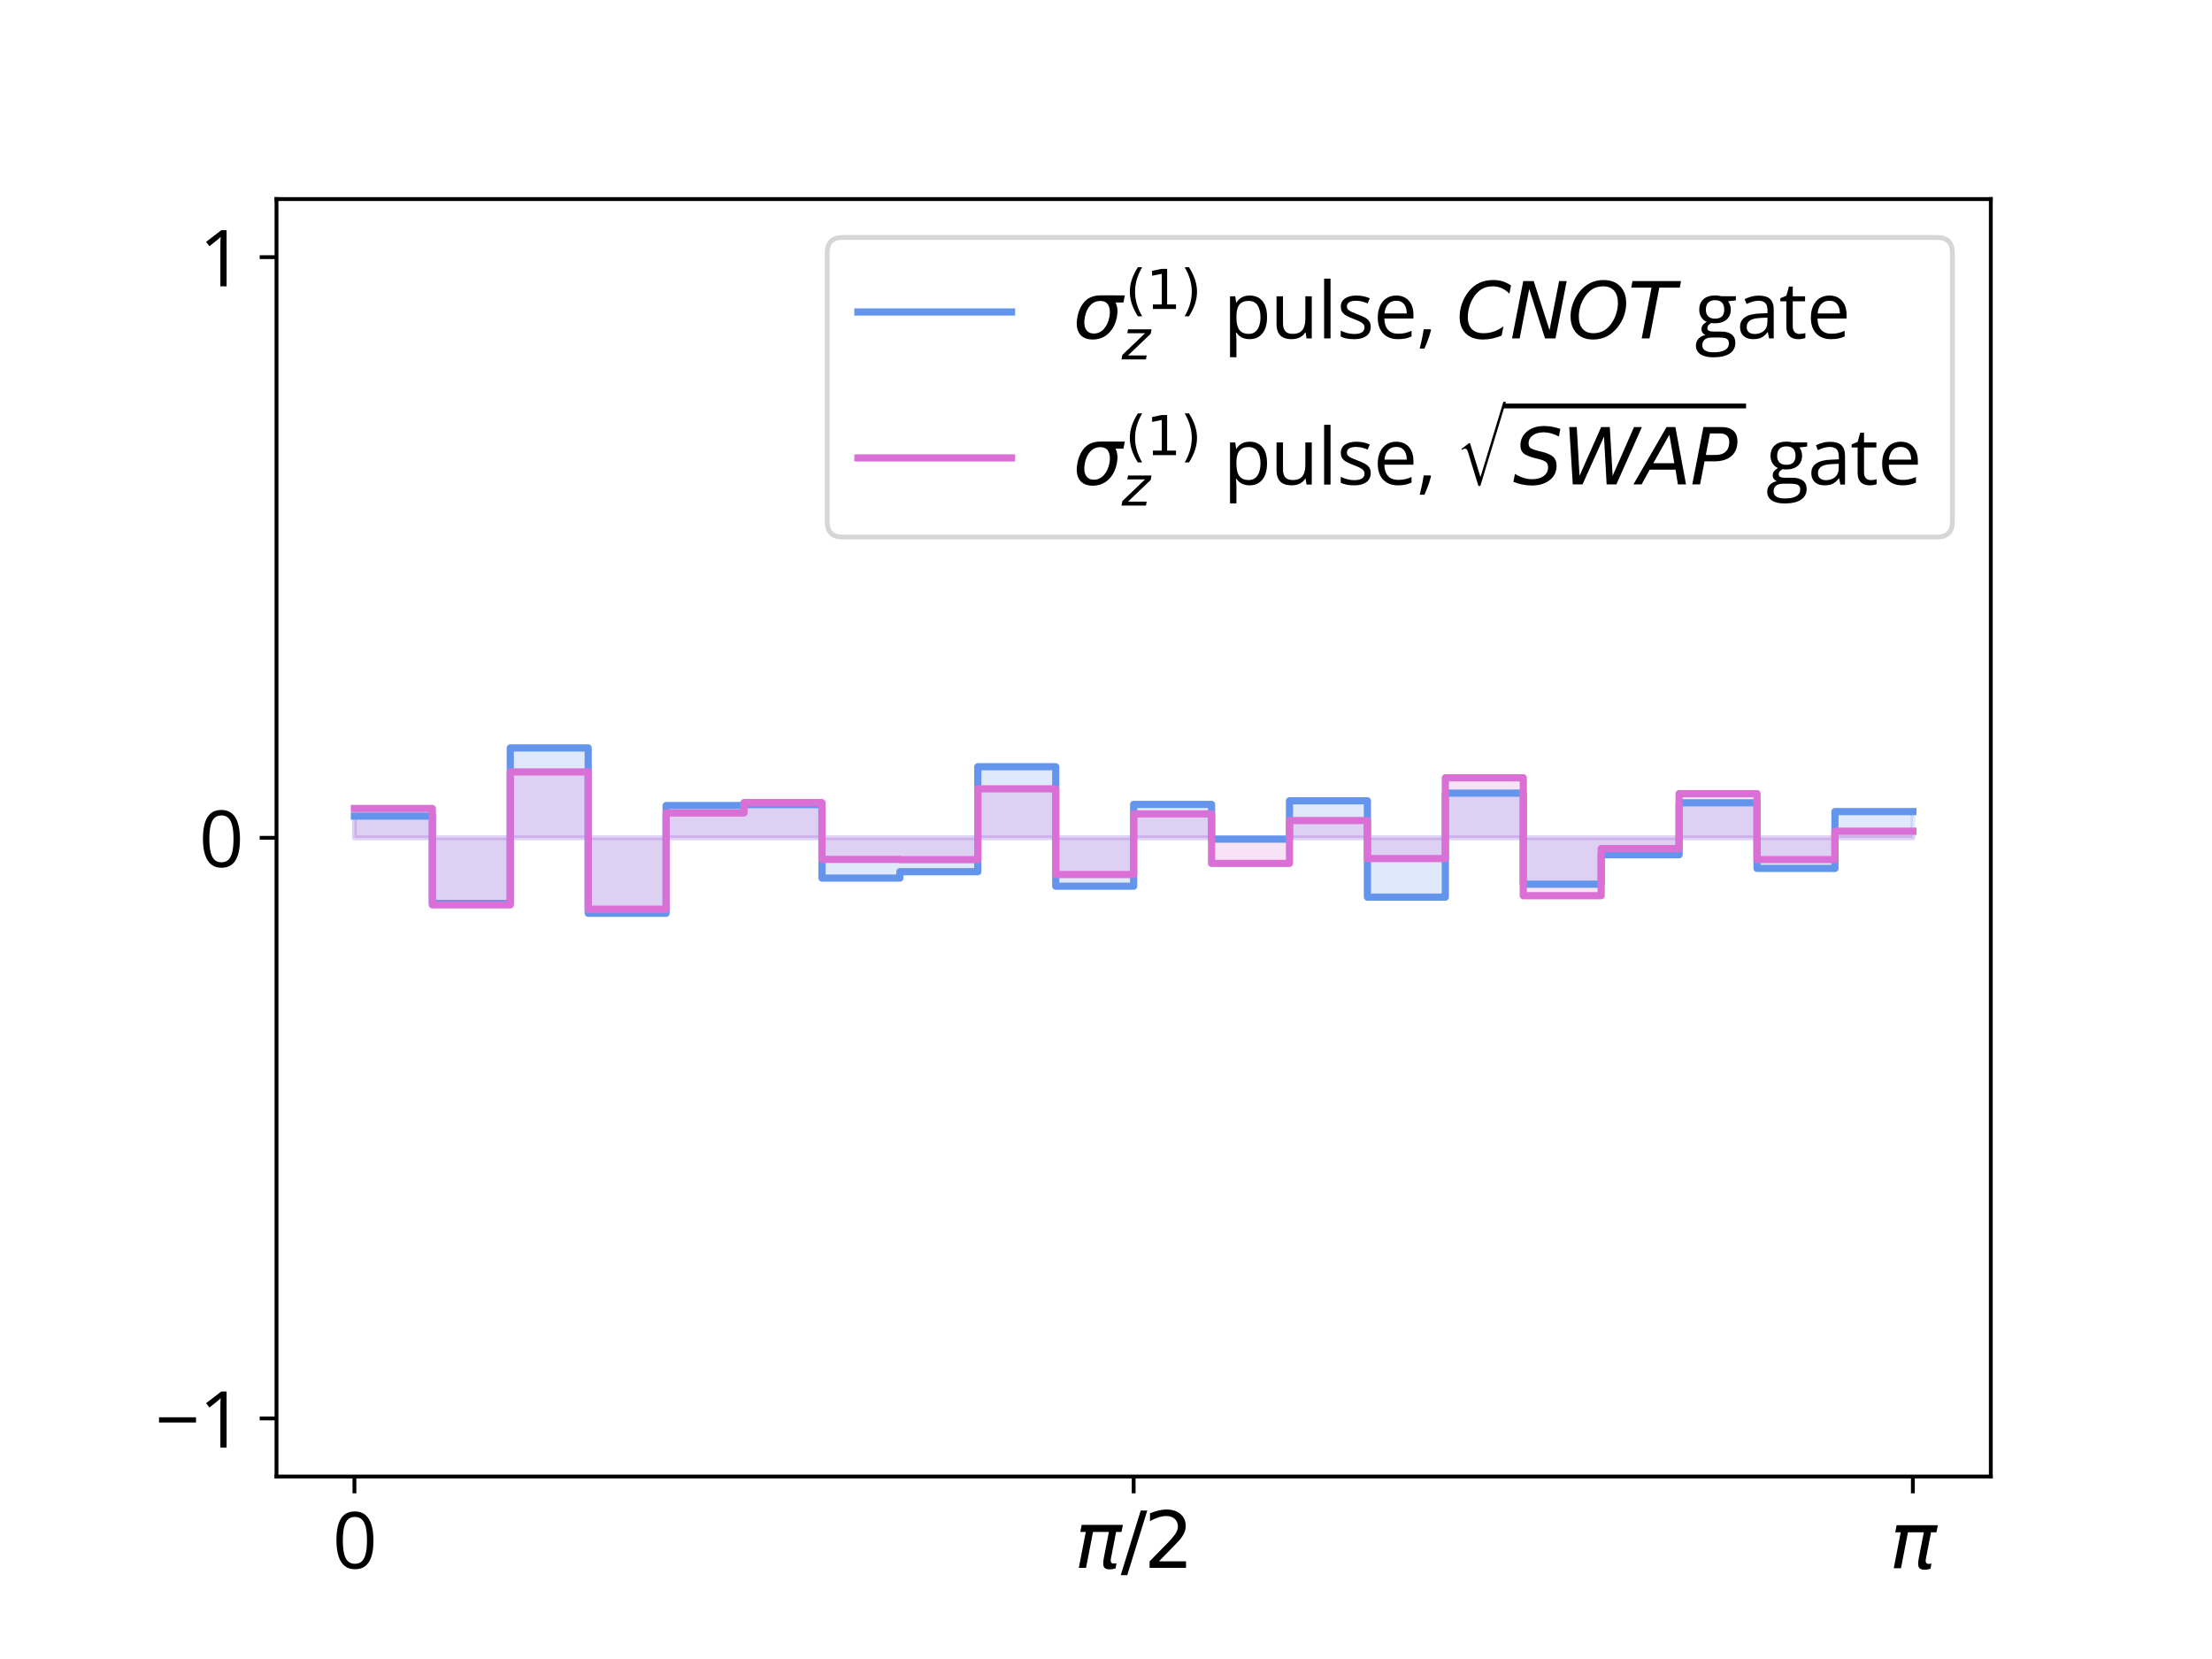 <?xml version="1.0" encoding="utf-8" standalone="no"?>
<!DOCTYPE svg PUBLIC "-//W3C//DTD SVG 1.1//EN"
  "http://www.w3.org/Graphics/SVG/1.1/DTD/svg11.dtd">
<svg xmlns:xlink="http://www.w3.org/1999/xlink" width="460.8pt" height="345.6pt" viewBox="0 0 460.8 345.6" xmlns="http://www.w3.org/2000/svg" version="1.1">
 <defs>
  <style type="text/css">*{stroke-linejoin: round; stroke-linecap: butt}</style>
 </defs>
 <g id="figure_1">
  <g id="patch_1">
   <path d="M 0 345.6 
L 460.8 345.6 
L 460.8 0 
L 0 0 
z
" style="fill: #ffffff"/>
  </g>
  <g id="axes_1">
   <g id="patch_2">
    <path d="M 57.6 307.584 
L 414.72 307.584 
L 414.72 41.472 
L 57.6 41.472 
z
" style="fill: #ffffff"/>
   </g>
   <g id="PolyCollection_1">
    <defs>
     <path id="m997b2ce9d9" d="M 73.833 -171.072 
L 73.833 -175.597 
L 73.833 -175.597 
L 90.065 -175.597 
L 90.065 -157.399 
L 106.298 -157.399 
L 106.298 -189.794 
L 122.531 -189.794 
L 122.531 -155.345 
L 138.764 -155.345 
L 138.764 -177.795 
L 154.996 -177.795 
L 154.996 -177.976 
L 171.229 -177.976 
L 171.229 -162.683 
L 187.462 -162.683 
L 187.462 -164.008 
L 203.695 -164.008 
L 203.695 -185.876 
L 219.927 -185.876 
L 219.927 -160.988 
L 236.16 -160.988 
L 236.16 -178.032 
L 252.393 -178.032 
L 252.393 -170.795 
L 268.625 -170.795 
L 268.625 -178.776 
L 284.858 -178.776 
L 284.858 -158.712 
L 301.091 -158.712 
L 301.091 -180.38 
L 317.324 -180.38 
L 317.324 -161.408 
L 333.556 -161.408 
L 333.556 -167.538 
L 349.789 -167.538 
L 349.789 -178.365 
L 366.022 -178.365 
L 366.022 -164.696 
L 382.255 -164.696 
L 382.255 -176.533 
L 398.487 -176.533 
L 398.487 -171.072 
L 398.487 -171.072 
L 382.255 -171.072 
L 382.255 -171.072 
L 366.022 -171.072 
L 366.022 -171.072 
L 349.789 -171.072 
L 349.789 -171.072 
L 333.556 -171.072 
L 333.556 -171.072 
L 317.324 -171.072 
L 317.324 -171.072 
L 301.091 -171.072 
L 301.091 -171.072 
L 284.858 -171.072 
L 284.858 -171.072 
L 268.625 -171.072 
L 268.625 -171.072 
L 252.393 -171.072 
L 252.393 -171.072 
L 236.16 -171.072 
L 236.16 -171.072 
L 219.927 -171.072 
L 219.927 -171.072 
L 203.695 -171.072 
L 203.695 -171.072 
L 187.462 -171.072 
L 187.462 -171.072 
L 171.229 -171.072 
L 171.229 -171.072 
L 154.996 -171.072 
L 154.996 -171.072 
L 138.764 -171.072 
L 138.764 -171.072 
L 122.531 -171.072 
L 122.531 -171.072 
L 106.298 -171.072 
L 106.298 -171.072 
L 90.065 -171.072 
L 90.065 -171.072 
L 73.833 -171.072 
L 73.833 -171.072 
z
" style="stroke: #6495ed; stroke-opacity: 0.2"/>
    </defs>
    <g clip-path="url(#p5e4944acfb)">
     <use xlink:href="#m997b2ce9d9" x="0" y="345.6" style="fill: #6495ed; fill-opacity: 0.2; stroke: #6495ed; stroke-opacity: 0.2"/>
    </g>
   </g>
   <g id="PolyCollection_2">
    <defs>
     <path id="m97c4d7facf" d="M 73.833 -171.072 
L 73.833 -177.178 
L 73.833 -177.178 
L 90.065 -177.178 
L 90.065 -157.097 
L 106.298 -157.097 
L 106.298 -184.792 
L 122.531 -184.792 
L 122.531 -156.199 
L 138.764 -156.199 
L 138.764 -176.252 
L 154.996 -176.252 
L 154.996 -178.41 
L 171.229 -178.41 
L 171.229 -166.576 
L 187.462 -166.576 
L 187.462 -166.514 
L 203.695 -166.514 
L 203.695 -181.272 
L 219.927 -181.272 
L 219.927 -163.414 
L 236.16 -163.414 
L 236.16 -176.05 
L 252.393 -176.05 
L 252.393 -165.744 
L 268.625 -165.744 
L 268.625 -174.664 
L 284.858 -174.664 
L 284.858 -166.752 
L 301.091 -166.752 
L 301.091 -183.573 
L 317.324 -183.573 
L 317.324 -159.007 
L 333.556 -159.007 
L 333.556 -168.829 
L 349.789 -168.829 
L 349.789 -180.268 
L 366.022 -180.268 
L 366.022 -166.531 
L 382.255 -166.531 
L 382.255 -172.444 
L 398.487 -172.444 
L 398.487 -171.072 
L 398.487 -171.072 
L 382.255 -171.072 
L 382.255 -171.072 
L 366.022 -171.072 
L 366.022 -171.072 
L 349.789 -171.072 
L 349.789 -171.072 
L 333.556 -171.072 
L 333.556 -171.072 
L 317.324 -171.072 
L 317.324 -171.072 
L 301.091 -171.072 
L 301.091 -171.072 
L 284.858 -171.072 
L 284.858 -171.072 
L 268.625 -171.072 
L 268.625 -171.072 
L 252.393 -171.072 
L 252.393 -171.072 
L 236.16 -171.072 
L 236.16 -171.072 
L 219.927 -171.072 
L 219.927 -171.072 
L 203.695 -171.072 
L 203.695 -171.072 
L 187.462 -171.072 
L 187.462 -171.072 
L 171.229 -171.072 
L 171.229 -171.072 
L 154.996 -171.072 
L 154.996 -171.072 
L 138.764 -171.072 
L 138.764 -171.072 
L 122.531 -171.072 
L 122.531 -171.072 
L 106.298 -171.072 
L 106.298 -171.072 
L 90.065 -171.072 
L 90.065 -171.072 
L 73.833 -171.072 
L 73.833 -171.072 
z
" style="stroke: #da70d6; stroke-opacity: 0.2"/>
    </defs>
    <g clip-path="url(#p5e4944acfb)">
     <use xlink:href="#m97c4d7facf" x="0" y="345.6" style="fill: #da70d6; fill-opacity: 0.2; stroke: #da70d6; stroke-opacity: 0.2"/>
    </g>
   </g>
   <g id="matplotlib.axis_1">
    <g id="xtick_1">
     <g id="line2d_1">
      <defs>
       <path id="ma1bafa46e3" d="M 0 0 
L 0 3.5 
" style="stroke: #000000; stroke-width: 0.8"/>
      </defs>
      <g>
       <use xlink:href="#ma1bafa46e3" x="73.833" y="307.584" style="stroke: #000000; stroke-width: 0.8"/>
      </g>
     </g>
     <g id="text_1">
      <!-- 0 -->
      <g transform="translate(69.259 326.741) scale(0.16 -0.16)">
       <defs>
        <path id="OpenSans-Regular-30" d="M 3334 2291 
Q 3334 1734 3250 1296 
Q 3166 859 2984 556 
Q 2803 253 2515 95 
Q 2228 -63 1825 -63 
Q 1316 -63 983 215 
Q 650 494 486 1020 
Q 322 1547 322 2291 
Q 322 3022 470 3548 
Q 619 4075 950 4358 
Q 1281 4641 1825 4641 
Q 2341 4641 2675 4361 
Q 3009 4081 3171 3554 
Q 3334 3028 3334 2291 
z
M 844 2291 
Q 844 1653 941 1228 
Q 1038 803 1255 592 
Q 1472 381 1825 381 
Q 2178 381 2395 590 
Q 2613 800 2711 1225 
Q 2809 1650 2809 2291 
Q 2809 2919 2712 3342 
Q 2616 3766 2400 3980 
Q 2184 4194 1825 4194 
Q 1466 4194 1250 3980 
Q 1034 3766 939 3342 
Q 844 2919 844 2291 
z
" transform="scale(0.016)"/>
       </defs>
       <use xlink:href="#OpenSans-Regular-30"/>
      </g>
     </g>
    </g>
    <g id="xtick_2">
     <g id="line2d_2">
      <g>
       <use xlink:href="#ma1bafa46e3" x="236.16" y="307.584" style="stroke: #000000; stroke-width: 0.8"/>
      </g>
     </g>
     <g id="text_2">
      <!-- $\pi/2$ -->
      <g transform="translate(223.84 326.741) scale(0.16 -0.16)">
       <defs>
        <path id="DejaVuSans-Oblique-3c0" d="M 584 3500 
L 3938 3500 
L 3825 2925 
L 3384 2925 
L 2966 775 
Q 2922 550 2981 450 
Q 3038 353 3209 353 
Q 3256 353 3325 363 
Q 3397 369 3419 372 
L 3338 -44 
Q 3222 -84 3103 -103 
Q 2981 -122 2866 -122 
Q 2491 -122 2388 81 
Q 2284 288 2391 838 
L 2797 2925 
L 1506 2925 
L 938 0 
L 350 0 
L 919 2925 
L 472 2925 
L 584 3500 
z
" transform="scale(0.016)"/>
        <path id="DejaVuSans-2f" d="M 1625 4666 
L 2156 4666 
L 531 -594 
L 0 -594 
L 1625 4666 
z
" transform="scale(0.016)"/>
        <path id="DejaVuSans-32" d="M 1228 531 
L 3431 531 
L 3431 0 
L 469 0 
L 469 531 
Q 828 903 1448 1529 
Q 2069 2156 2228 2338 
Q 2531 2678 2651 2914 
Q 2772 3150 2772 3378 
Q 2772 3750 2511 3984 
Q 2250 4219 1831 4219 
Q 1534 4219 1204 4116 
Q 875 4013 500 3803 
L 500 4441 
Q 881 4594 1212 4672 
Q 1544 4750 1819 4750 
Q 2544 4750 2975 4387 
Q 3406 4025 3406 3419 
Q 3406 3131 3298 2873 
Q 3191 2616 2906 2266 
Q 2828 2175 2409 1742 
Q 1991 1309 1228 531 
z
" transform="scale(0.016)"/>
       </defs>
       <use xlink:href="#DejaVuSans-Oblique-3c0" transform="translate(0 0.781)"/>
       <use xlink:href="#DejaVuSans-2f" transform="translate(60.205 0.781)"/>
       <use xlink:href="#DejaVuSans-32" transform="translate(90.271 0.781)"/>
      </g>
     </g>
    </g>
    <g id="xtick_3">
     <g id="line2d_3">
      <g>
       <use xlink:href="#ma1bafa46e3" x="398.487" y="307.584" style="stroke: #000000; stroke-width: 0.8"/>
      </g>
     </g>
     <g id="text_3">
      <!-- $\pi$ -->
      <g transform="translate(393.607 326.741) scale(0.16 -0.16)">
       <use xlink:href="#DejaVuSans-Oblique-3c0" transform="translate(0 0.312)"/>
      </g>
     </g>
    </g>
   </g>
   <g id="matplotlib.axis_2">
    <g id="ytick_1">
     <g id="line2d_4">
      <defs>
       <path id="m6b2afe8e26" d="M 0 0 
L -3.5 0 
" style="stroke: #000000; stroke-width: 0.8"/>
      </defs>
      <g>
       <use xlink:href="#m6b2afe8e26" x="57.6" y="295.488" style="stroke: #000000; stroke-width: 0.8"/>
      </g>
     </g>
     <g id="text_4">
      <!-- −1 -->
      <g transform="translate(32.305 301.567) scale(0.16 -0.16)">
       <defs>
        <path id="OpenSans-Regular-2212" d="M 322 2044 
L 322 2469 
L 3331 2469 
L 3331 2044 
L 322 2044 
z
" transform="scale(0.016)"/>
        <path id="OpenSans-Regular-31" d="M 2247 0 
L 1741 0 
L 1741 3238 
Q 1741 3422 1742 3555 
Q 1744 3688 1748 3798 
Q 1753 3909 1763 4025 
Q 1666 3925 1581 3854 
Q 1497 3784 1372 3681 
L 850 3263 
L 578 3616 
L 1816 4569 
L 2247 4569 
L 2247 0 
z
" transform="scale(0.016)"/>
       </defs>
       <use xlink:href="#OpenSans-Regular-2212"/>
       <use xlink:href="#OpenSans-Regular-31" x="57.178"/>
      </g>
     </g>
    </g>
    <g id="ytick_2">
     <g id="line2d_5">
      <g>
       <use xlink:href="#m6b2afe8e26" x="57.6" y="174.528" style="stroke: #000000; stroke-width: 0.8"/>
      </g>
     </g>
     <g id="text_5">
      <!-- 0 -->
      <g transform="translate(41.453 180.607) scale(0.16 -0.16)">
       <use xlink:href="#OpenSans-Regular-30"/>
      </g>
     </g>
    </g>
    <g id="ytick_3">
     <g id="line2d_6">
      <g>
       <use xlink:href="#m6b2afe8e26" x="57.6" y="53.568" style="stroke: #000000; stroke-width: 0.8"/>
      </g>
     </g>
     <g id="text_6">
      <!-- 1 -->
      <g transform="translate(41.453 59.647) scale(0.16 -0.16)">
       <use xlink:href="#OpenSans-Regular-31"/>
      </g>
     </g>
    </g>
   </g>
   <g id="line2d_7">
    <path d="M 73.833 170.003 
L 73.833 170.003 
L 90.065 170.003 
L 90.065 188.201 
L 106.298 188.201 
L 106.298 155.806 
L 122.531 155.806 
L 122.531 190.255 
L 138.764 190.255 
L 138.764 167.805 
L 154.996 167.805 
L 154.996 167.624 
L 171.229 167.624 
L 171.229 182.917 
L 187.462 182.917 
L 187.462 181.592 
L 203.695 181.592 
L 203.695 159.724 
L 219.927 159.724 
L 219.927 184.612 
L 236.16 184.612 
L 236.16 167.568 
L 252.393 167.568 
L 252.393 174.805 
L 268.625 174.805 
L 268.625 166.824 
L 284.858 166.824 
L 284.858 186.888 
L 301.091 186.888 
L 301.091 165.22 
L 317.324 165.22 
L 317.324 184.192 
L 333.556 184.192 
L 333.556 178.062 
L 349.789 178.062 
L 349.789 167.235 
L 366.022 167.235 
L 366.022 180.904 
L 382.255 180.904 
L 382.255 169.067 
L 398.487 169.067 
" clip-path="url(#p5e4944acfb)" style="fill: none; stroke: #6495ed; stroke-width: 1.5; stroke-linecap: square"/>
   </g>
   <g id="line2d_8">
    <path d="M 73.833 168.422 
L 73.833 168.422 
L 90.065 168.422 
L 90.065 188.503 
L 106.298 188.503 
L 106.298 160.808 
L 122.531 160.808 
L 122.531 189.401 
L 138.764 189.401 
L 138.764 169.348 
L 154.996 169.348 
L 154.996 167.19 
L 171.229 167.19 
L 171.229 179.024 
L 187.462 179.024 
L 187.462 179.086 
L 203.695 179.086 
L 203.695 164.328 
L 219.927 164.328 
L 219.927 182.186 
L 236.16 182.186 
L 236.16 169.55 
L 252.393 169.55 
L 252.393 179.856 
L 268.625 179.856 
L 268.625 170.936 
L 284.858 170.936 
L 284.858 178.848 
L 301.091 178.848 
L 301.091 162.027 
L 317.324 162.027 
L 317.324 186.593 
L 333.556 186.593 
L 333.556 176.771 
L 349.789 176.771 
L 349.789 165.332 
L 366.022 165.332 
L 366.022 179.069 
L 382.255 179.069 
L 382.255 173.156 
L 398.487 173.156 
" clip-path="url(#p5e4944acfb)" style="fill: none; stroke: #da70d6; stroke-width: 1.5; stroke-linecap: square"/>
   </g>
   <g id="patch_3">
    <path d="M 57.6 307.584 
L 57.6 41.472 
" style="fill: none; stroke: #000000; stroke-width: 0.8; stroke-linejoin: miter; stroke-linecap: square"/>
   </g>
   <g id="patch_4">
    <path d="M 414.72 307.584 
L 414.72 41.472 
" style="fill: none; stroke: #000000; stroke-width: 0.8; stroke-linejoin: miter; stroke-linecap: square"/>
   </g>
   <g id="patch_5">
    <path d="M 57.6 307.584 
L 414.72 307.584 
" style="fill: none; stroke: #000000; stroke-width: 0.8; stroke-linejoin: miter; stroke-linecap: square"/>
   </g>
   <g id="patch_6">
    <path d="M 57.6 41.472 
L 414.72 41.472 
" style="fill: none; stroke: #000000; stroke-width: 0.8; stroke-linejoin: miter; stroke-linecap: square"/>
   </g>
   <g id="legend_1">
    <g id="patch_7">
     <path d="M 175.52 111.872 
L 403.52 111.872 
Q 406.72 111.872 406.72 108.672 
L 406.72 52.672 
Q 406.72 49.472 403.52 49.472 
L 175.52 49.472 
Q 172.32 49.472 172.32 52.672 
L 172.32 108.672 
Q 172.32 111.872 175.52 111.872 
z
" style="fill: #ffffff; opacity: 0.8; stroke: #cccccc; stroke-linejoin: miter"/>
    </g>
    <g id="line2d_9">
     <path d="M 178.72 64.992 
L 178.72 64.992 
L 194.72 64.992 
L 194.72 64.992 
L 210.72 64.992 
" style="fill: none; stroke: #6495ed; stroke-width: 1.5; stroke-linecap: square"/>
    </g>
    <g id="text_7">
     <!-- $\sigma_z^{(1)}$ pulse, $CNOT$ gate -->
     <g transform="translate(223.52 70.592) scale(0.16 -0.16)">
      <defs>
       <path id="DejaVuSans-Oblique-3c3" d="M 2219 3044 
Q 1744 3044 1422 2700 
Q 1081 2341 969 1747 
Q 844 1119 1044 756 
Q 1241 397 1706 397 
Q 2166 397 2503 759 
Q 2844 1122 2966 1747 
Q 3075 2319 2881 2700 
Q 2700 3044 2219 3044 
z
M 2309 3503 
L 4219 3500 
L 4106 2925 
L 3463 2925 
Q 3706 2438 3575 1747 
Q 3406 888 2884 400 
Q 2359 -91 1609 -91 
Q 856 -91 525 400 
Q 194 888 363 1747 
Q 528 2609 1050 3097 
Q 1484 3503 2309 3503 
z
" transform="scale(0.016)"/>
       <path id="DejaVuSans-28" d="M 1984 4856 
Q 1566 4138 1362 3434 
Q 1159 2731 1159 2009 
Q 1159 1288 1364 580 
Q 1569 -128 1984 -844 
L 1484 -844 
Q 1016 -109 783 600 
Q 550 1309 550 2009 
Q 550 2706 781 3412 
Q 1013 4119 1484 4856 
L 1984 4856 
z
" transform="scale(0.016)"/>
       <path id="DejaVuSans-31" d="M 794 531 
L 1825 531 
L 1825 4091 
L 703 3866 
L 703 4441 
L 1819 4666 
L 2450 4666 
L 2450 531 
L 3481 531 
L 3481 0 
L 794 0 
L 794 531 
z
" transform="scale(0.016)"/>
       <path id="DejaVuSans-29" d="M 513 4856 
L 1013 4856 
Q 1481 4119 1714 3412 
Q 1947 2706 1947 2009 
Q 1947 1309 1714 600 
Q 1481 -109 1013 -844 
L 513 -844 
Q 928 -128 1133 580 
Q 1338 1288 1338 2009 
Q 1338 2731 1133 3434 
Q 928 4138 513 4856 
z
" transform="scale(0.016)"/>
       <path id="DejaVuSans-Oblique-7a" d="M 744 3500 
L 3475 3500 
L 3372 2975 
L 738 459 
L 2913 459 
L 2822 0 
L -19 0 
L 84 525 
L 2719 3041 
L 653 3041 
L 744 3500 
z
" transform="scale(0.016)"/>
       <path id="OpenSans-Regular-20" transform="scale(0.016)"/>
       <path id="OpenSans-Regular-70" d="M 2156 3488 
Q 2797 3488 3178 3047 
Q 3559 2606 3559 1722 
Q 3559 1138 3384 741 
Q 3209 344 2892 140 
Q 2575 -63 2144 -63 
Q 1872 -63 1665 9 
Q 1459 81 1312 203 
Q 1166 325 1069 469 
L 1031 469 
Q 1041 347 1055 175 
Q 1069 3 1069 -125 
L 1069 -1531 
L 547 -1531 
L 547 3425 
L 975 3425 
L 1044 2919 
L 1069 2919 
Q 1169 3075 1312 3204 
Q 1456 3334 1664 3411 
Q 1872 3488 2156 3488 
z
M 2066 3050 
Q 1709 3050 1492 2912 
Q 1275 2775 1175 2501 
Q 1075 2228 1069 1816 
L 1069 1716 
Q 1069 1281 1164 981 
Q 1259 681 1479 525 
Q 1700 369 2072 369 
Q 2391 369 2603 541 
Q 2816 713 2920 1020 
Q 3025 1328 3025 1728 
Q 3025 2334 2789 2692 
Q 2553 3050 2066 3050 
z
" transform="scale(0.016)"/>
       <path id="OpenSans-Regular-75" d="M 3375 3425 
L 3375 0 
L 2950 0 
L 2875 481 
L 2847 481 
Q 2741 303 2572 181 
Q 2403 59 2192 -2 
Q 1981 -63 1744 -63 
Q 1338 -63 1063 68 
Q 788 200 648 475 
Q 509 750 509 1181 
L 509 3425 
L 1034 3425 
L 1034 1219 
Q 1034 791 1228 580 
Q 1422 369 1819 369 
Q 2200 369 2426 512 
Q 2653 656 2753 936 
Q 2853 1216 2853 1622 
L 2853 3425 
L 3375 3425 
z
" transform="scale(0.016)"/>
       <path id="OpenSans-Regular-6c" d="M 1069 0 
L 547 0 
L 547 4863 
L 1069 4863 
L 1069 0 
z
" transform="scale(0.016)"/>
       <path id="OpenSans-Regular-73" d="M 2763 938 
Q 2763 609 2598 386 
Q 2434 163 2129 50 
Q 1825 -63 1403 -63 
Q 1044 -63 781 -6 
Q 519 50 322 153 
L 322 631 
Q 531 528 822 443 
Q 1113 359 1416 359 
Q 1859 359 2059 503 
Q 2259 647 2259 894 
Q 2259 1034 2179 1142 
Q 2100 1250 1912 1351 
Q 1725 1453 1394 1575 
Q 1066 1700 827 1823 
Q 588 1947 458 2125 
Q 328 2303 328 2588 
Q 328 3022 679 3255 
Q 1031 3488 1603 3488 
Q 1913 3488 2183 3427 
Q 2453 3366 2688 3263 
L 2513 2847 
Q 2300 2938 2059 3000 
Q 1819 3063 1569 3063 
Q 1209 3063 1017 2944 
Q 825 2825 825 2619 
Q 825 2459 914 2356 
Q 1003 2253 1200 2162 
Q 1397 2072 1719 1950 
Q 2041 1831 2275 1704 
Q 2509 1578 2636 1398 
Q 2763 1219 2763 938 
z
" transform="scale(0.016)"/>
       <path id="OpenSans-Regular-65" d="M 1866 3488 
Q 2303 3488 2615 3294 
Q 2928 3100 3093 2751 
Q 3259 2403 3259 1938 
L 3259 1616 
L 894 1616 
Q 903 1013 1193 697 
Q 1484 381 2013 381 
Q 2338 381 2588 440 
Q 2838 500 3106 616 
L 3106 159 
Q 2847 44 2592 -9 
Q 2338 -63 1991 -63 
Q 1497 -63 1130 139 
Q 763 341 559 731 
Q 356 1122 356 1688 
Q 356 2241 542 2645 
Q 728 3050 1067 3269 
Q 1406 3488 1866 3488 
z
M 1859 3063 
Q 1444 3063 1197 2791 
Q 950 2519 903 2031 
L 2716 2031 
Q 2713 2338 2620 2570 
Q 2528 2803 2340 2933 
Q 2153 3063 1859 3063 
z
" transform="scale(0.016)"/>
       <path id="OpenSans-Regular-2c" d="M 1141 744 
L 1181 672 
Q 1125 444 1039 184 
Q 953 -75 851 -336 
Q 750 -597 647 -825 
L 259 -825 
Q 325 -575 387 -298 
Q 450 -22 501 248 
Q 553 519 584 744 
L 1141 744 
z
" transform="scale(0.016)"/>
       <path id="DejaVuSans-Oblique-43" d="M 4447 4306 
L 4319 3641 
Q 4019 3944 3683 4091 
Q 3347 4238 2956 4238 
Q 2422 4238 2017 3981 
Q 1613 3725 1319 3200 
Q 1131 2863 1032 2486 
Q 934 2109 934 1728 
Q 934 1091 1264 756 
Q 1594 422 2222 422 
Q 2656 422 3056 561 
Q 3456 700 3834 978 
L 3688 231 
Q 3316 72 2936 -9 
Q 2556 -91 2175 -91 
Q 1278 -91 773 396 
Q 269 884 269 1753 
Q 269 2309 461 2846 
Q 653 3384 1013 3828 
Q 1394 4300 1883 4525 
Q 2372 4750 3022 4750 
Q 3422 4750 3780 4639 
Q 4138 4528 4447 4306 
z
" transform="scale(0.016)"/>
       <path id="DejaVuSans-Oblique-4e" d="M 1081 4666 
L 1931 4666 
L 3219 666 
L 4000 4666 
L 4616 4666 
L 3706 0 
L 2853 0 
L 1569 4025 
L 788 0 
L 172 0 
L 1081 4666 
z
" transform="scale(0.016)"/>
       <path id="DejaVuSans-Oblique-4f" d="M 2919 4238 
Q 2400 4238 2003 3986 
Q 1606 3734 1313 3219 
Q 1125 2891 1026 2522 
Q 928 2153 928 1778 
Q 928 1128 1239 775 
Q 1550 422 2119 422 
Q 2631 422 3032 676 
Q 3434 931 3719 1434 
Q 3909 1772 4009 2142 
Q 4109 2513 4109 2881 
Q 4109 3528 3796 3883 
Q 3484 4238 2919 4238 
z
M 2100 -91 
Q 1241 -91 748 418 
Q 256 928 256 1813 
Q 256 2319 448 2847 
Q 641 3375 978 3788 
Q 1375 4272 1862 4511 
Q 2350 4750 2938 4750 
Q 3794 4750 4287 4245 
Q 4781 3741 4781 2869 
Q 4781 2331 4593 1812 
Q 4406 1294 4056 872 
Q 3656 384 3173 146 
Q 2691 -91 2100 -91 
z
" transform="scale(0.016)"/>
       <path id="DejaVuSans-Oblique-54" d="M 378 4666 
L 4325 4666 
L 4225 4134 
L 2559 4134 
L 1759 0 
L 1125 0 
L 1925 4134 
L 275 4134 
L 378 4666 
z
" transform="scale(0.016)"/>
       <path id="OpenSans-Regular-67" d="M 1503 -1538 
Q 828 -1538 462 -1286 
Q 97 -1034 97 -581 
Q 97 -259 301 -31 
Q 506 197 869 272 
Q 734 334 639 459 
Q 544 584 544 747 
Q 544 934 648 1076 
Q 753 1219 969 1350 
Q 700 1459 533 1720 
Q 366 1981 366 2328 
Q 366 2697 519 2958 
Q 672 3219 962 3356 
Q 1253 3494 1666 3494 
Q 1756 3494 1848 3486 
Q 1941 3478 2025 3464 
Q 2109 3450 2172 3431 
L 3347 3431 
L 3347 3097 
L 2716 3019 
Q 2809 2897 2871 2725 
Q 2934 2553 2934 2344 
Q 2934 1831 2587 1529 
Q 2241 1228 1634 1228 
Q 1491 1228 1341 1253 
Q 1188 1169 1108 1066 
Q 1028 963 1028 828 
Q 1028 728 1089 668 
Q 1150 609 1265 582 
Q 1381 556 1544 556 
L 2147 556 
Q 2706 556 3004 322 
Q 3303 88 3303 -363 
Q 3303 -931 2840 -1234 
Q 2378 -1538 1503 -1538 
z
M 1519 -1131 
Q 1944 -1131 2223 -1045 
Q 2503 -959 2642 -798 
Q 2781 -638 2781 -416 
Q 2781 -209 2687 -104 
Q 2594 0 2412 36 
Q 2231 72 1969 72 
L 1375 72 
Q 1144 72 972 0 
Q 800 -72 708 -212 
Q 616 -353 616 -563 
Q 616 -841 850 -986 
Q 1084 -1131 1519 -1131 
z
M 1653 1606 
Q 2025 1606 2212 1793 
Q 2400 1981 2400 2341 
Q 2400 2725 2209 2917 
Q 2019 3109 1647 3109 
Q 1291 3109 1098 2911 
Q 906 2713 906 2331 
Q 906 1981 1100 1793 
Q 1294 1606 1653 1606 
z
" transform="scale(0.016)"/>
       <path id="OpenSans-Regular-61" d="M 1828 3481 
Q 2441 3481 2737 3206 
Q 3034 2931 3034 2328 
L 3034 0 
L 2656 0 
L 2556 506 
L 2531 506 
Q 2388 319 2231 192 
Q 2075 66 1870 1 
Q 1666 -63 1369 -63 
Q 1056 -63 814 46 
Q 572 156 433 378 
Q 294 600 294 941 
Q 294 1453 700 1728 
Q 1106 2003 1938 2028 
L 2528 2053 
L 2528 2263 
Q 2528 2706 2337 2884 
Q 2147 3063 1800 3063 
Q 1531 3063 1287 2984 
Q 1044 2906 825 2800 
L 666 3194 
Q 897 3313 1197 3397 
Q 1497 3481 1828 3481 
z
M 2522 1688 
L 2000 1666 
Q 1359 1641 1096 1456 
Q 834 1272 834 934 
Q 834 641 1012 500 
Q 1191 359 1484 359 
Q 1941 359 2231 612 
Q 2522 866 2522 1372 
L 2522 1688 
z
" transform="scale(0.016)"/>
       <path id="OpenSans-Regular-74" d="M 1653 363 
Q 1781 363 1915 384 
Q 2050 406 2134 438 
L 2134 34 
Q 2044 -6 1883 -34 
Q 1722 -63 1569 -63 
Q 1297 -63 1075 32 
Q 853 128 720 356 
Q 588 584 588 988 
L 588 3019 
L 100 3019 
L 100 3272 
L 591 3475 
L 797 4219 
L 1109 4219 
L 1109 3425 
L 2113 3425 
L 2113 3019 
L 1109 3019 
L 1109 1003 
Q 1109 681 1257 522 
Q 1406 363 1653 363 
z
" transform="scale(0.016)"/>
      </defs>
      <use xlink:href="#DejaVuSans-Oblique-3c3" transform="translate(0 0.606)"/>
      <use xlink:href="#DejaVuSans-28" transform="translate(67.852 38.888) scale(0.7)"/>
      <use xlink:href="#DejaVuSans-31" transform="translate(95.161 38.888) scale(0.7)"/>
      <use xlink:href="#DejaVuSans-29" transform="translate(139.697 38.888) scale(0.7)"/>
      <use xlink:href="#DejaVuSans-Oblique-7a" transform="translate(63.379 -26.738) scale(0.7)"/>
      <use xlink:href="#OpenSans-Regular-20" transform="translate(169.741 0.606)"/>
      <use xlink:href="#OpenSans-Regular-70" transform="translate(195.718 0.606)"/>
      <use xlink:href="#OpenSans-Regular-75" transform="translate(256.899 0.606)"/>
      <use xlink:href="#OpenSans-Regular-6c" transform="translate(318.228 0.606)"/>
      <use xlink:href="#OpenSans-Regular-73" transform="translate(343.472 0.606)"/>
      <use xlink:href="#OpenSans-Regular-65" transform="translate(391.128 0.606)"/>
      <use xlink:href="#OpenSans-Regular-2c" transform="translate(447.28 0.606)"/>
      <use xlink:href="#OpenSans-Regular-20" transform="translate(473.159 0.606)"/>
      <use xlink:href="#DejaVuSans-Oblique-43" transform="translate(499.136 0.606)"/>
      <use xlink:href="#DejaVuSans-Oblique-4e" transform="translate(568.96 0.606)"/>
      <use xlink:href="#DejaVuSans-Oblique-4f" transform="translate(643.765 0.606)"/>
      <use xlink:href="#DejaVuSans-Oblique-54" transform="translate(722.476 0.606)"/>
      <use xlink:href="#OpenSans-Regular-20" transform="translate(783.56 0.606)"/>
      <use xlink:href="#OpenSans-Regular-67" transform="translate(809.536 0.606)"/>
      <use xlink:href="#OpenSans-Regular-61" transform="translate(863.833 0.606)"/>
      <use xlink:href="#OpenSans-Regular-74" transform="translate(919.399 0.606)"/>
      <use xlink:href="#OpenSans-Regular-65" transform="translate(955.044 0.606)"/>
     </g>
    </g>
    <g id="line2d_10">
     <path d="M 178.72 95.392 
L 178.72 95.392 
L 194.72 95.392 
L 194.72 95.392 
L 210.72 95.392 
" style="fill: none; stroke: #da70d6; stroke-width: 1.5; stroke-linecap: square"/>
    </g>
    <g id="text_8">
     <!-- $\sigma_z^{(1)}$ pulse, $\sqrt{SWAP}$ gate -->
     <g transform="translate(223.52 100.992) scale(0.16 -0.16)">
      <defs>
       <path id="STIXSizeOneSym-Regular-221a" d="M 6970 9933 
L 3373 -1888 
L 3104 -1888 
L 1626 2918 
Q 1555 3149 1465 3251 
Q 1376 3354 1229 3354 
Q 1011 3354 794 3181 
L 717 3309 
L 1766 4115 
L 1926 4115 
L 3379 -602 
L 3405 -602 
L 6605 9933 
L 6970 9933 
z
" transform="scale(0.016)"/>
       <path id="DejaVuSans-Oblique-53" d="M 3859 4513 
L 3738 3897 
Q 3422 4066 3111 4152 
Q 2800 4238 2509 4238 
Q 1944 4238 1609 3991 
Q 1275 3744 1275 3334 
Q 1275 3109 1398 2989 
Q 1522 2869 2034 2731 
L 2413 2638 
Q 3053 2472 3303 2217 
Q 3553 1963 3553 1503 
Q 3553 797 2998 353 
Q 2444 -91 1538 -91 
Q 1166 -91 791 -17 
Q 416 56 38 206 
L 166 856 
Q 513 641 861 531 
Q 1209 422 1556 422 
Q 2147 422 2503 684 
Q 2859 947 2859 1369 
Q 2859 1650 2717 1795 
Q 2575 1941 2106 2059 
L 1728 2156 
Q 1081 2325 845 2545 
Q 609 2766 609 3163 
Q 609 3859 1145 4304 
Q 1681 4750 2541 4750 
Q 2875 4750 3203 4690 
Q 3531 4631 3859 4513 
z
" transform="scale(0.016)"/>
       <path id="DejaVuSans-Oblique-57" d="M 616 4666 
L 1228 4666 
L 1453 697 
L 3213 4666 
L 3916 4666 
L 4147 697 
L 5888 4666 
L 6528 4666 
L 4453 0 
L 3659 0 
L 3444 3891 
L 1697 0 
L 903 0 
L 616 4666 
z
" transform="scale(0.016)"/>
       <path id="DejaVuSans-Oblique-41" d="M 2356 4666 
L 3072 4666 
L 3938 0 
L 3278 0 
L 3084 1197 
L 984 1197 
L 325 0 
L -341 0 
L 2356 4666 
z
M 2584 4044 
L 1275 1722 
L 2988 1722 
L 2584 4044 
z
" transform="scale(0.016)"/>
       <path id="DejaVuSans-Oblique-50" d="M 1081 4666 
L 2541 4666 
Q 3178 4666 3512 4369 
Q 3847 4072 3847 3500 
Q 3847 2731 3353 2303 
Q 2859 1875 1966 1875 
L 1172 1875 
L 806 0 
L 172 0 
L 1081 4666 
z
M 1613 4147 
L 1275 2394 
L 2069 2394 
Q 2606 2394 2893 2669 
Q 3181 2944 3181 3456 
Q 3181 3784 2986 3965 
Q 2791 4147 2438 4147 
L 1613 4147 
z
" transform="scale(0.016)"/>
      </defs>
      <use xlink:href="#DejaVuSans-Oblique-3c3" transform="translate(0 0.297)"/>
      <use xlink:href="#DejaVuSans-28" transform="translate(67.852 38.578) scale(0.7)"/>
      <use xlink:href="#DejaVuSans-31" transform="translate(95.161 38.578) scale(0.7)"/>
      <use xlink:href="#DejaVuSans-29" transform="translate(139.697 38.578) scale(0.7)"/>
      <use xlink:href="#DejaVuSans-Oblique-7a" transform="translate(63.379 -27.047) scale(0.7)"/>
      <use xlink:href="#OpenSans-Regular-20" transform="translate(169.741 0.297)"/>
      <use xlink:href="#OpenSans-Regular-70" transform="translate(195.718 0.297)"/>
      <use xlink:href="#OpenSans-Regular-75" transform="translate(256.899 0.297)"/>
      <use xlink:href="#OpenSans-Regular-6c" transform="translate(318.228 0.297)"/>
      <use xlink:href="#OpenSans-Regular-73" transform="translate(343.472 0.297)"/>
      <use xlink:href="#OpenSans-Regular-65" transform="translate(391.128 0.297)"/>
      <use xlink:href="#OpenSans-Regular-2c" transform="translate(447.28 0.297)"/>
      <use xlink:href="#OpenSans-Regular-20" transform="translate(473.159 0.297)"/>
      <use xlink:href="#STIXSizeOneSym-Regular-221a" transform="translate(499.136 15.984) scale(0.579)"/>
      <use xlink:href="#DejaVuSans-Oblique-53" transform="translate(572.81 0.531)"/>
      <use xlink:href="#DejaVuSans-Oblique-57" transform="translate(636.286 0.531)"/>
      <use xlink:href="#DejaVuSans-Oblique-41" transform="translate(735.163 0.531)"/>
      <use xlink:href="#DejaVuSans-Oblique-50" transform="translate(803.571 0.531)"/>
      <use xlink:href="#OpenSans-Regular-20" transform="translate(876.374 0.297)"/>
      <use xlink:href="#OpenSans-Regular-67" transform="translate(902.351 0.297)"/>
      <use xlink:href="#OpenSans-Regular-61" transform="translate(956.648 0.297)"/>
      <use xlink:href="#OpenSans-Regular-74" transform="translate(1012.214 0.297)"/>
      <use xlink:href="#OpenSans-Regular-65" transform="translate(1047.858 0.297)"/>
      <path d="M 560.31 99.5 
L 560.31 105.75 
L 876.374 105.75 
L 876.374 99.5 
L 560.31 99.5 
z
"/>
     </g>
    </g>
   </g>
  </g>
 </g>
 <defs>
  <clipPath id="p5e4944acfb">
   <rect x="57.6" y="41.472" width="357.12" height="266.112"/>
  </clipPath>
 </defs>
</svg>
